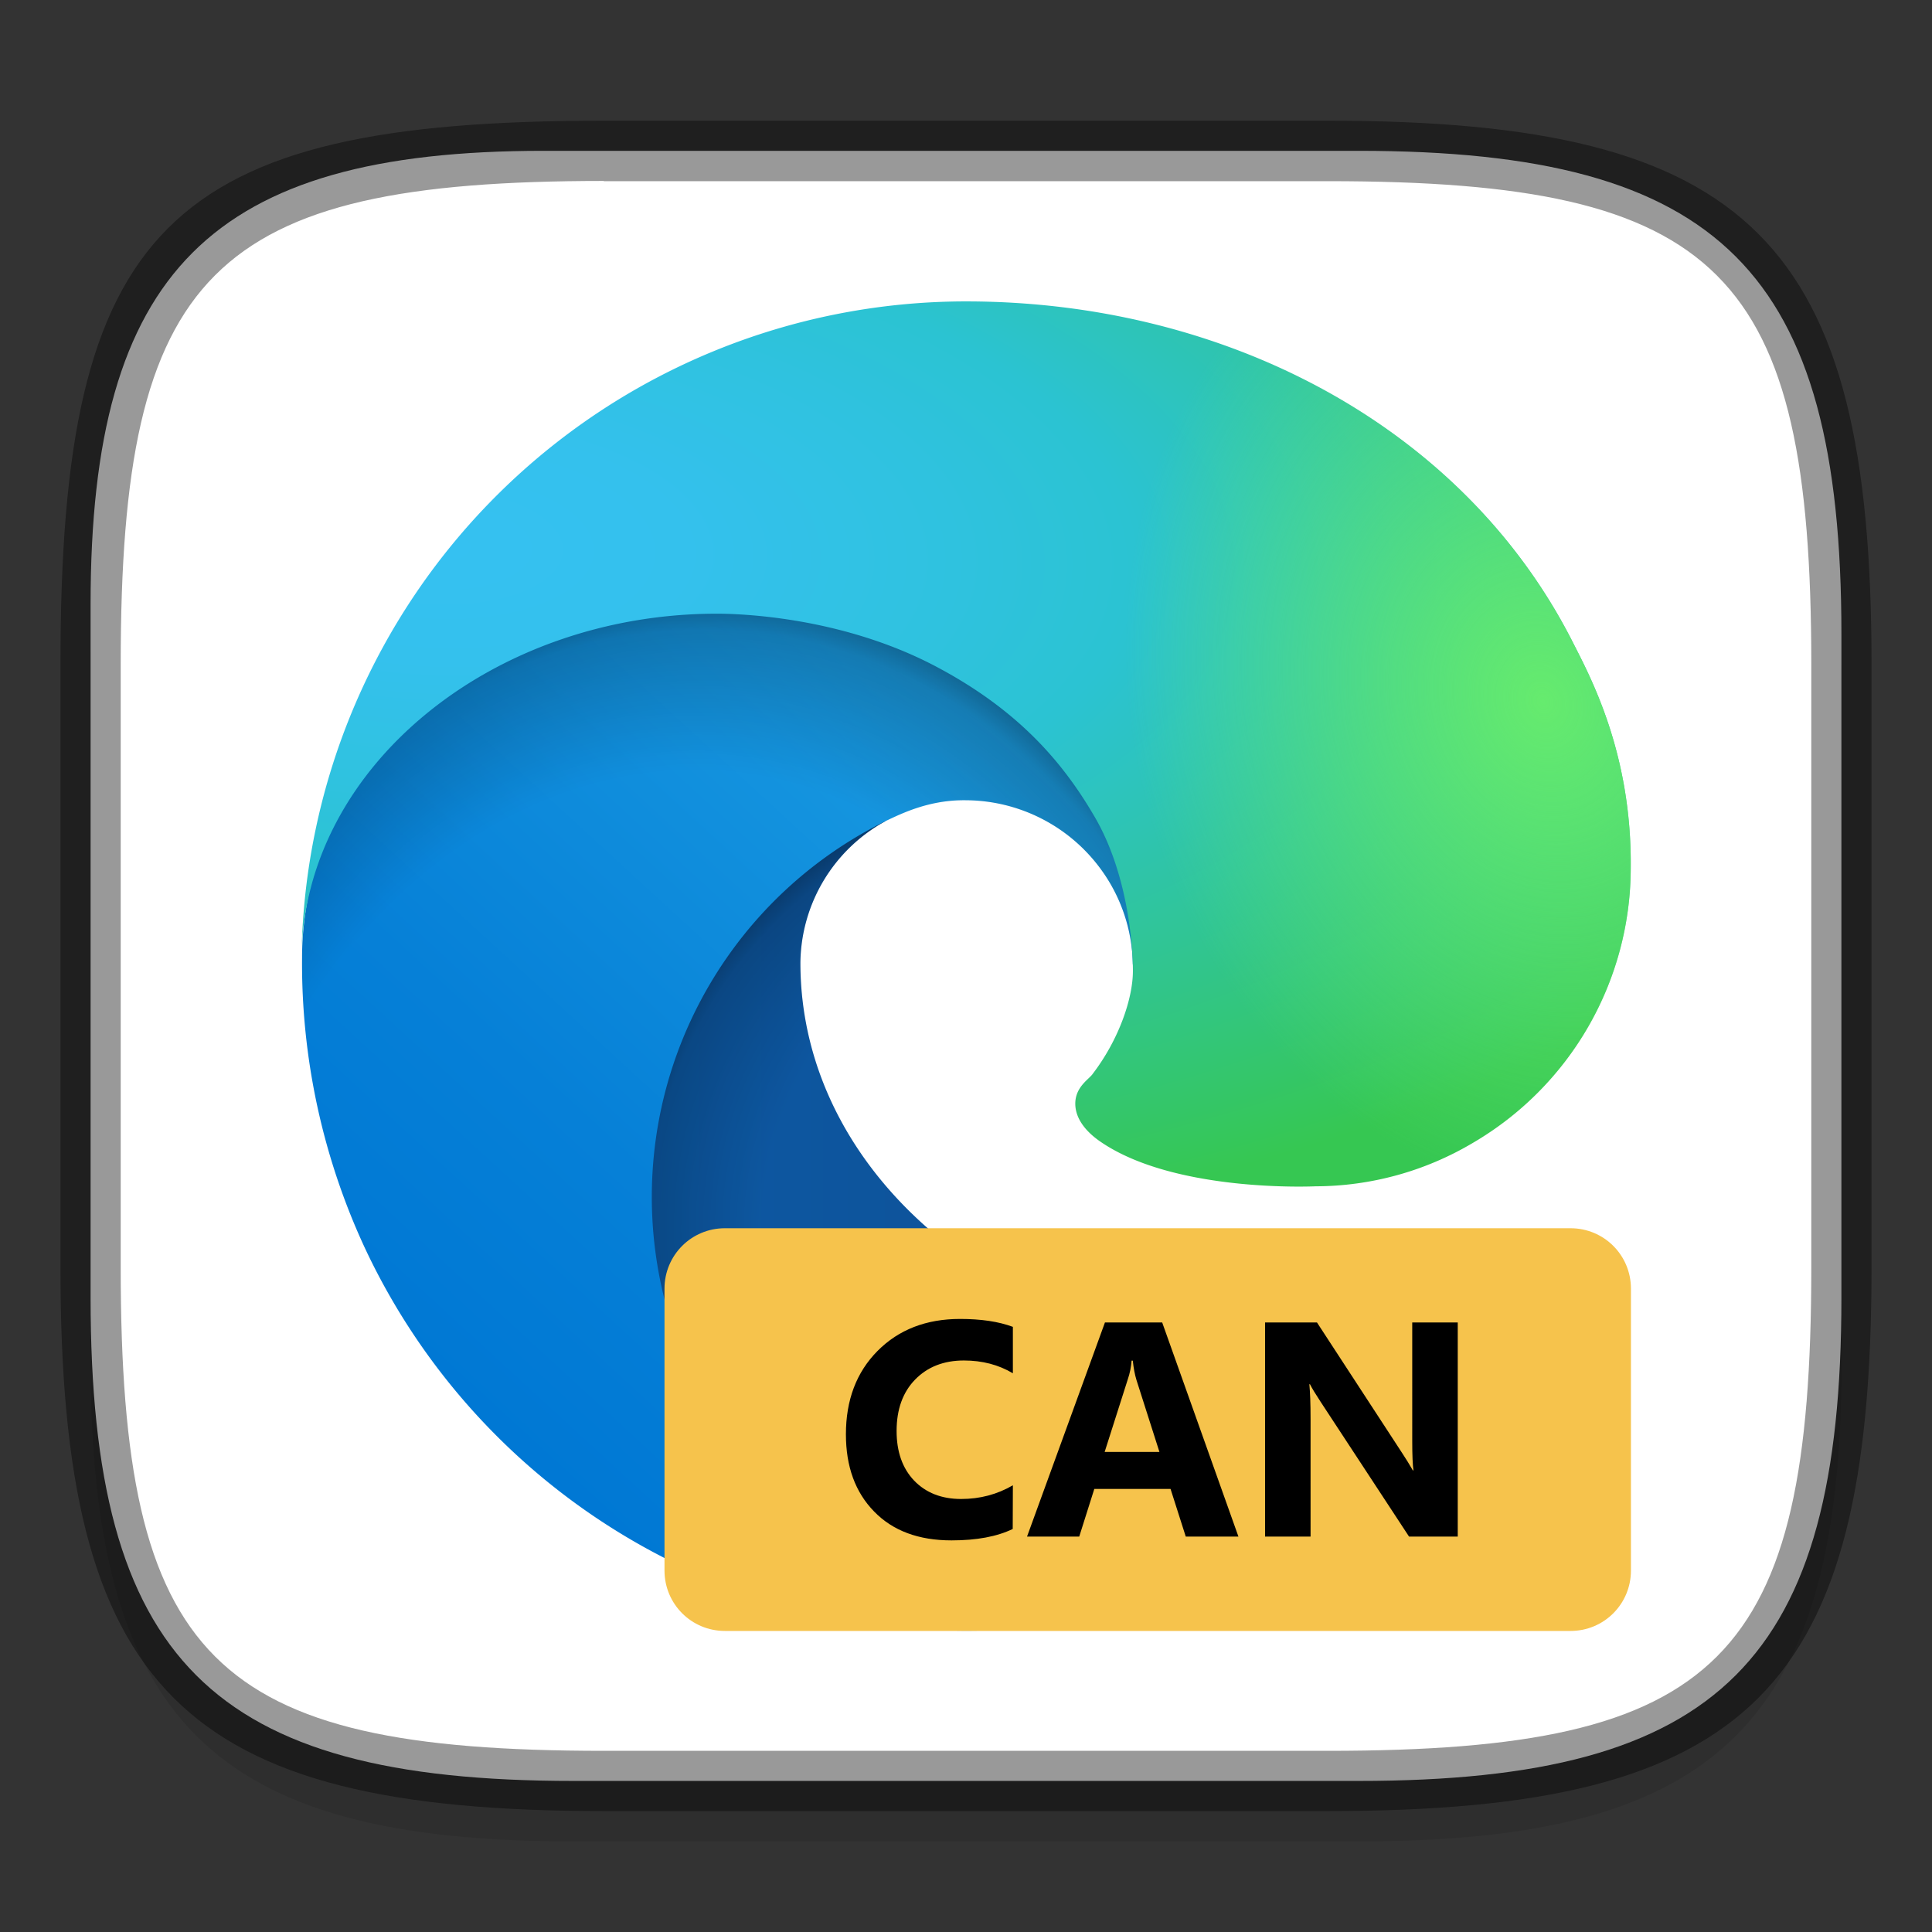 <?xml version="1.0" encoding="UTF-8" standalone="no"?>
<!-- Created with Inkscape (http://www.inkscape.org/) -->

<svg
   width="32"
   height="32"
   viewBox="0 0 8.467 8.467"
   version="1.1"
   id="svg2719"
   inkscape:version="1.1.2 (0a00cf5339, 2022-02-04)"
   sodipodi:docname="microsoft-edge-canary.svg"
   xmlns:inkscape="http://www.inkscape.org/namespaces/inkscape"
   xmlns:sodipodi="http://sodipodi.sourceforge.net/DTD/sodipodi-0.dtd"
   xmlns:xlink="http://www.w3.org/1999/xlink"
   xmlns="http://www.w3.org/2000/svg"
   xmlns:svg="http://www.w3.org/2000/svg">
  <rect x="0" y="0" width="8.467" height="8.467" fill="#333333" stroke="none"/>
  <sodipodi:namedview
     id="namedview2721"
     pagecolor="#ffffff"
     bordercolor="#666666"
     borderopacity="1.0"
     inkscape:pageshadow="2"
     inkscape:pageopacity="0.0"
     inkscape:pagecheckerboard="0"
     inkscape:document-units="px"
     showgrid="false"
     units="px"
     inkscape:zoom="25.90625"
     inkscape:cx="16"
     inkscape:cy="16"
     inkscape:window-width="1920"
     inkscape:window-height="1019"
     inkscape:window-x="0"
     inkscape:window-y="0"
     inkscape:window-maximized="1"
     inkscape:current-layer="svg2719" />
  <defs
     id="defs2716">
    <linearGradient
       inkscape:collect="always"
       id="linearGradient1871">
      <stop
         style="stop-color:#ffffff;stop-opacity:1;"
         offset="0"
         id="stop1867" />
      <stop
         style="stop-color:#ffffff;stop-opacity:0.1"
         offset="0.12"
         id="stop2515" />
      <stop
         style="stop-color:#ffffff;stop-opacity:0.102"
         offset="0.9"
         id="stop2581" />
      <stop
         style="stop-color:#ffffff;stop-opacity:0.502"
         offset="1"
         id="stop1869" />
    </linearGradient>
    <linearGradient
       inkscape:collect="always"
       xlink:href="#linearGradient1871"
       id="linearGradient16320"
       x1="10"
       y1="4"
       x2="10"
       y2="29.1"
       gradientUnits="userSpaceOnUse"
       gradientTransform="matrix(0.265,0,0,0.265,0,-0.265)" />
    <linearGradient
       id="linear-gradient"
       x1="63.33"
       y1="84.03"
       x2="241.67"
       y2="84.03"
       gradientTransform="matrix(0.265,0,0,-0.265,-30.855,42.134)"
       gradientUnits="userSpaceOnUse">
      <stop
         offset="0"
         stop-color="#0c59a4"
         id="stop4" />
      <stop
         offset="1"
         stop-color="#114a8b"
         id="stop6" />
    </linearGradient>
    <radialGradient
       id="radial-gradient"
       cx="161.83"
       cy="68.91"
       r="95.38"
       gradientTransform="matrix(0.265,0,0,-0.251,-30.855,37.594)"
       gradientUnits="userSpaceOnUse">
      <stop
         offset="0.72"
         stop-opacity="0"
         id="stop9" />
      <stop
         offset="0.95"
         stop-opacity="0.53"
         id="stop11" />
      <stop
         offset="1"
         id="stop13" />
    </radialGradient>
    <linearGradient
       id="linear-gradient-2"
       x1="157.35"
       y1="161.39"
       x2="45.96"
       y2="40.06"
       gradientTransform="matrix(0.265,0,0,-0.265,-30.855,42.134)"
       gradientUnits="userSpaceOnUse">
      <stop
         offset="0"
         stop-color="#1b9de2"
         id="stop16" />
      <stop
         offset="0.16"
         stop-color="#1595df"
         id="stop18" />
      <stop
         offset="0.67"
         stop-color="#0680d7"
         id="stop20" />
      <stop
         offset="1"
         stop-color="#0078d4"
         id="stop22" />
    </linearGradient>
    <radialGradient
       id="radial-gradient-2"
       cx="-340.29"
       cy="62.99"
       r="143.24"
       gradientTransform="matrix(0.04,-0.262,-0.212,-0.032,15.881,-61.424)"
       gradientUnits="userSpaceOnUse">
      <stop
         offset="0.76"
         stop-opacity="0"
         id="stop25" />
      <stop
         offset="0.95"
         stop-opacity="0.5"
         id="stop27" />
      <stop
         offset="1"
         id="stop29" />
    </radialGradient>
    <radialGradient
       id="radial-gradient-3"
       cx="113.37"
       cy="570.21"
       r="202.43"
       gradientTransform="matrix(-0.011,0.265,0.564,0.021,-342.942,-56.473)"
       gradientUnits="userSpaceOnUse">
      <stop
         offset="0"
         stop-color="#35c1f1"
         id="stop32" />
      <stop
         offset="0.11"
         stop-color="#34c1ed"
         id="stop34" />
      <stop
         offset="0.23"
         stop-color="#2fc2df"
         id="stop36" />
      <stop
         offset="0.31"
         stop-color="#2bc3d2"
         id="stop38" />
      <stop
         offset="0.67"
         stop-color="#36c752"
         id="stop40" />
    </radialGradient>
    <radialGradient
       id="radial-gradient-4"
       cx="376.52"
       cy="567.97"
       r="97.34"
       gradientTransform="matrix(0.074,0.254,0.206,-0.061,-111.225,-67.536)"
       gradientUnits="userSpaceOnUse">
      <stop
         offset="0"
         stop-color="#66eb6e"
         id="stop43" />
      <stop
         offset="1"
         stop-color="#66eb6e"
         stop-opacity="0"
         id="stop45" />
    </radialGradient>
  </defs>
  <path
     id="rect18683"
     style="opacity:0.1;fill:#000000;stroke-width:0.265;stroke-linejoin:round"
     d="m 2.381,0.926 c -1.455,0 -1.984,0.529 -1.984,1.984 v 3.043 c 0,1.587 0.529,2.117 2.117,2.117 h 3.44 c 1.587,0 2.117,-0.529 2.117,-2.117 V 3.043 c 0,-1.587 -0.529,-2.117 -2.117,-2.117 z"
     sodipodi:nodetypes="sssssssss" />
  <path
     id="rect6397"
     style="fill:#ffffff;fill-opacity:1;stroke-width:0.255;stroke-linejoin:round"
     d="M 0.397,2.646 C 0.397,1.191 0.926,0.661 2.381,0.661 h 3.572 c 1.587,-1e-8 2.117,0.529 2.117,2.117 l 10e-8,2.91 c 0,1.587 -0.529,2.117 -2.117,2.117 H 2.514 c -1.588,0 -2.117,-0.529 -2.117,-2.117 z"
     sodipodi:nodetypes="ccccccccc" />
  <g
     id="g1009"
     transform="matrix(0.086,0,0,0.086,3.87,3.638)">
    <path
       class="cls-1"
       d="m 31.502,23.47 a 24.799,24.799 0 0 1 -2.789,1.246 26.953,26.953 0 0 1 -9.499,1.709 c -12.52,0 -23.426,-8.612 -23.426,-19.664 A 8.329,8.329 0 0 1 0.135,-0.464 C -11.189,0.013 -14.099,11.813 -14.099,18.727 c 0,19.547 18.015,21.529 21.897,21.529 2.093,0 5.249,-0.609 7.144,-1.206 l 0.347,-0.116 a 33.957,33.957 0 0 0 17.621,-13.97 1.058,1.058 0 0 0 -1.408,-1.492 z"
       id="path52"
       style="fill:url(#linear-gradient);stroke-width:0.265" />
    <path
       class="cls-2"
       d="m 31.502,23.47 a 24.799,24.799 0 0 1 -2.789,1.246 26.953,26.953 0 0 1 -9.499,1.709 c -12.52,0 -23.426,-8.612 -23.426,-19.664 A 8.329,8.329 0 0 1 0.135,-0.464 C -11.189,0.013 -14.099,11.813 -14.099,18.727 c 0,19.547 18.015,21.529 21.897,21.529 2.093,0 5.249,-0.609 7.144,-1.206 l 0.347,-0.116 a 33.957,33.957 0 0 0 17.621,-13.97 1.058,1.058 0 0 0 -1.408,-1.492 z"
       id="path54"
       style="opacity:0.35;isolation:isolate;fill:url(#radial-gradient);stroke-width:0.265" />
    <path
       class="cls-3"
       d="M -1.661,36.932 A 20.955,20.955 0 0 1 -7.678,31.286 21.357,21.357 0 0 1 0.135,-0.464 C 0.961,-0.853 2.371,-1.556 4.247,-1.522 a 8.559,8.559 0 0 1 6.797,3.44 8.435,8.435 0 0 1 1.683,4.937 c 0,-0.056 6.472,-21.061 -21.167,-21.061 -11.615,0 -21.167,11.023 -21.167,20.693 A 34.436,34.436 0 0 0 -26.402,21.304 33.867,33.867 0 0 0 14.973,39.06 19.989,19.989 0 0 1 -1.637,36.943 Z"
       id="path56"
       style="fill:url(#linear-gradient-2);stroke-width:0.265" />
    <path
       class="cls-4"
       d="M -1.661,36.932 A 20.955,20.955 0 0 1 -7.678,31.286 21.357,21.357 0 0 1 0.135,-0.464 C 0.961,-0.853 2.371,-1.556 4.247,-1.522 a 8.559,8.559 0 0 1 6.797,3.44 8.435,8.435 0 0 1 1.683,4.937 c 0,-0.056 6.472,-21.061 -21.167,-21.061 -11.615,0 -21.167,11.023 -21.167,20.693 A 34.436,34.436 0 0 0 -26.402,21.304 33.867,33.867 0 0 0 14.973,39.06 19.989,19.989 0 0 1 -1.637,36.943 Z"
       id="path58"
       style="opacity:0.41;isolation:isolate;fill:url(#radial-gradient-2);stroke-width:0.265" />
    <path
       class="cls-5"
       d="m 10.669,12.443 c -0.214,0.278 -0.873,0.661 -0.873,1.498 0,0.691 0.45,1.355 1.249,1.913 3.805,2.646 10.978,2.297 10.996,2.297 a 15.759,15.759 0 0 0 8.009,-2.209 16.24,16.24 0 0 0 8.051,-13.991 C 38.169,-3.98 35.984,-7.922 35.1,-9.669 29.494,-20.636 17.392,-26.943 4.231,-26.943 A 33.867,33.867 0 0 0 -29.635,6.447 c 0.127,-9.668 9.737,-17.476 21.167,-17.476 0.926,0 6.207,0.09 11.112,2.664 4.323,2.27 6.588,5.011 8.162,7.728 1.635,2.823 1.926,6.39 1.926,7.81 0,1.421 -0.725,3.527 -2.064,5.268 z"
       id="path60"
       style="fill:url(#radial-gradient-3);stroke-width:0.265" />
    <path
       class="cls-6"
       d="m 10.669,12.443 c -0.214,0.278 -0.873,0.661 -0.873,1.498 0,0.691 0.45,1.355 1.249,1.913 3.805,2.646 10.978,2.297 10.996,2.297 2.819,-0.007 5.585,-0.77 8.009,-2.209 4.976,-2.905 8.039,-8.229 8.051,-13.991 0.069,-5.929 -2.117,-9.872 -3,-11.618 C 29.494,-20.636 17.392,-26.943 4.231,-26.943 -14.288,-26.945 -29.375,-12.071 -29.635,6.447 c 0.127,-9.668 9.737,-17.476 21.167,-17.476 0.926,0 6.207,0.09 11.112,2.664 4.323,2.27 6.588,5.011 8.162,7.728 1.635,2.823 1.926,6.39 1.926,7.81 0,1.421 -0.725,3.527 -2.064,5.268 z"
       id="path62"
       sodipodi:nodetypes="cscccccccsccsc"
       style="fill:url(#radial-gradient-4);stroke-width:0.265" />
  </g>
  <g
     id="g949"
     transform="matrix(0.667,0,0,0.667,-0.088,-0.088)">
    <path
       d="m 4.895,8.202 h 5.556 c 0.22,0 0.397,0.177 0.397,0.397 v 1.852 c 0,0.22 -0.177,0.397 -0.397,0.397 H 4.895 c -0.22,0 -0.397,-0.177 -0.397,-0.397 V 8.599 c 0,-0.22 0.177,-0.397 0.397,-0.397 z"
       style="fill:#f6c34c;fill-opacity:1;stroke-width:0.006;stroke-linejoin:round"
       id="path15672" />
    <path
       d="m 6.786,10.178 c -0.103,0.05 -0.237,0.075 -0.402,0.075 -0.216,0 -0.386,-0.063 -0.509,-0.19 -0.124,-0.127 -0.185,-0.296 -0.185,-0.507 0,-0.225 0.069,-0.408 0.208,-0.548 0.139,-0.14 0.32,-0.21 0.542,-0.21 0.137,0 0.253,0.017 0.347,0.052 v 0.305 c -0.094,-0.056 -0.201,-0.084 -0.322,-0.084 -0.132,0 -0.239,0.042 -0.32,0.125 -0.081,0.083 -0.122,0.196 -0.122,0.338 0,0.136 0.038,0.245 0.115,0.326 0.077,0.08 0.18,0.121 0.309,0.121 0.124,0 0.237,-0.03 0.34,-0.09 z m 1.483,0.05 H 7.923 L 7.823,9.915 H 7.322 l -0.099,0.313 h -0.343 L 7.392,8.821 H 7.768 Z M 7.75,9.672 7.599,9.199 C 7.588,9.163 7.58,9.121 7.575,9.072 h -0.008 c -0.003,0.041 -0.011,0.082 -0.025,0.123 L 7.39,9.672 Z M 9.71,10.228 H 9.39 L 8.81,9.344 c -0.034,-0.052 -0.058,-0.091 -0.071,-0.117 h -0.004 c 0.005,0.05 0.008,0.126 0.008,0.228 V 10.228 H 8.444 V 8.821 h 0.341 L 9.344,9.678 c 0.026,0.039 0.049,0.077 0.071,0.115 h 0.004 c -0.005,-0.033 -0.008,-0.097 -0.008,-0.193 V 8.821 h 0.299 z"
       style="font-weight:bold;font-family:'Segoe UI';-inkscape-font-specification:'Segoe UI Bold';stroke-width:0.05"
       id="path15540" />
  </g>
  <path
     id="rect13250"
     style="opacity:0.4;fill:url(#linearGradient16320);fill-opacity:1;stroke-width:0.265;stroke-linejoin:round"
     d="m 2.646,0.794 c -1.72,0 -2.117,0.397 -2.117,2.117 v 2.646 c 0,1.72 0.397,2.117 2.117,2.117 h 3.175 c 1.72,0 2.117,-0.397 2.117,-2.117 V 2.91 C 7.937,1.191 7.541,0.794 5.821,0.794 Z m 0,0.265 h 3.175 c 1.521,0 1.852,0.331 1.852,1.852 v 2.646 c 0,1.521 -0.331,1.852 -1.852,1.852 h -3.175 c -1.521,0 -1.852,-0.331 -1.852,-1.852 V 2.91 c 0,-1.521 0.331,-1.852 1.852,-1.852 z"
     sodipodi:nodetypes="ssssssssssssssssss" />
  <path
     id="rect2545"
     style="opacity:0.4;fill:#000000;stroke-width:0.388;stroke-linejoin:round"
     d="m 2.646,0.529 c -1.918,0 -2.381,0.463 -2.381,2.381 V 5.556 c 0,1.852 0.529,2.381 2.381,2.381 h 3.175 c 1.852,0 2.381,-0.529 2.381,-2.381 V 2.91 c 0,-1.852 -0.529,-2.381 -2.381,-2.381 z m 0,0.265 h 3.175 c 1.72,0 2.117,0.397 2.117,2.117 V 5.556 c 0,1.72 -0.397,2.117 -2.117,2.117 h -3.175 c -1.72,0 -2.117,-0.397 -2.117,-2.117 V 2.91 c 0,-1.72 0.397,-2.117 2.117,-2.117 z"
     sodipodi:nodetypes="ssssssssssssssssss" />
</svg>

